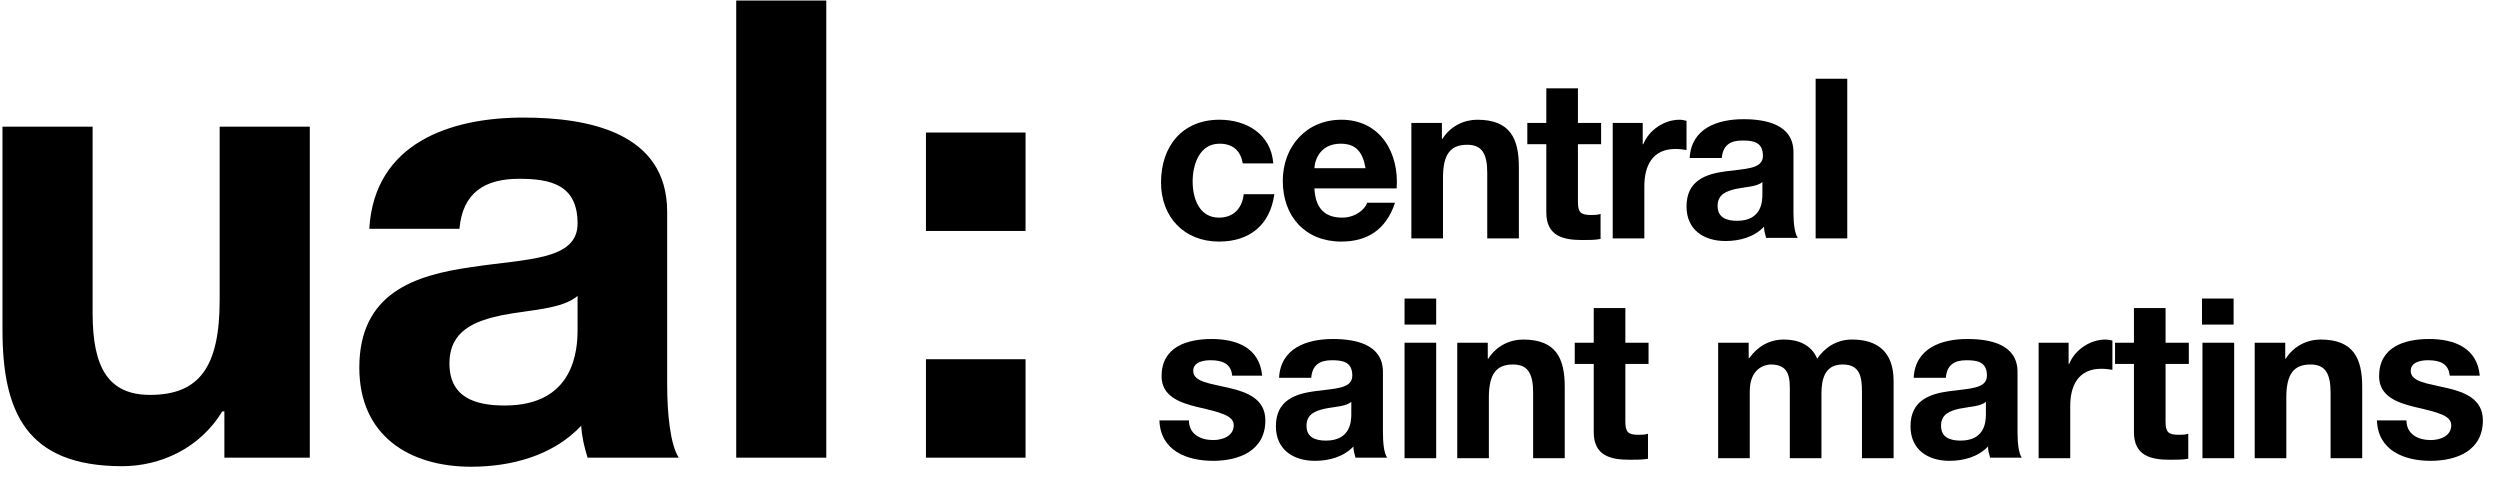 <?xml version="1.0" encoding="UTF-8"?>
<svg width="168px" height="33px" viewBox="0 0 168 33" version="1.1" xmlns="http://www.w3.org/2000/svg" xmlns:xlink="http://www.w3.org/1999/xlink">
    <title>Group 8</title>
    <g id="Page-1" stroke="none" stroke-width="1" fill="none" fill-rule="evenodd">
        <g id="Group-8" transform="translate(0.167, 0.036)" fill="#000000" fill-rule="nonzero">
            <path d="M20.651,30.719 L14.911,30.719 L14.911,27.609 L14.771,27.609 C13.25,30.109 10.594,31.292 8.042,31.292 C1.594,31.292 -3.73034936e-14,27.641 -3.73034936e-14,22.135 L-3.73034936e-14,8.474 L6.057,8.474 L6.057,21.026 C6.057,24.672 7.12,26.5 9.917,26.5 C13.214,26.5 14.594,24.641 14.594,20.13 L14.594,8.474 L20.651,8.474 L20.651,30.719 Z" id="Path"></path>
            <path d="M24.651,15.307 C25.005,9.583 30.073,7.865 34.995,7.865 C39.385,7.865 44.667,8.87 44.667,14.198 L44.667,25.781 C44.667,27.823 44.88,29.823 45.443,30.719 L39.318,30.719 C39.104,30.036 38.927,29.286 38.891,28.573 C36.979,30.609 34.146,31.328 31.49,31.328 C27.307,31.328 23.979,29.214 23.979,24.672 C23.979,19.63 27.734,18.453 31.49,17.917 C35.208,17.344 38.646,17.484 38.646,14.984 C38.646,12.375 36.839,11.979 34.714,11.979 C32.411,11.979 30.922,12.906 30.708,15.339 L24.651,15.339 L24.651,15.307 Z M38.646,19.849 C37.615,20.74 35.49,20.776 33.615,21.135 C31.74,21.526 30.036,22.172 30.036,24.391 C30.036,26.677 31.771,27.214 33.755,27.214 C38.469,27.214 38.646,23.422 38.646,22.099 L38.646,19.849 Z" id="Shape"></path>
            <polygon id="Path" points="49.307 -1.77635684e-14 55.359 -1.77635684e-14 55.359 30.719 49.307 30.719"></polygon>
            <path d="M68.75,15.484 L62.057,15.484 L62.057,8.87 L68.75,8.87 L68.75,15.484 Z M62.057,24.104 L68.75,24.104 L68.75,30.719 L62.057,30.719 L62.057,24.104 Z" id="Shape"></path>
            <path d="M83.344,10.943 C83.203,10.083 82.672,9.62 81.786,9.62 C80.438,9.62 79.979,11.016 79.979,12.156 C79.979,13.266 80.401,14.589 81.75,14.589 C82.74,14.589 83.307,13.948 83.411,13.016 L85.469,13.016 C85.182,15.089 83.802,16.198 81.75,16.198 C79.411,16.198 77.854,14.552 77.854,12.229 C77.854,9.797 79.271,8.01 81.786,8.01 C83.589,8.01 85.255,8.974 85.396,10.943 L83.344,10.943 Z" id="Path"></path>
            <path d="M88.161,12.625 C88.229,13.979 88.87,14.589 90.036,14.589 C90.885,14.589 91.562,14.052 91.703,13.589 L93.578,13.589 C92.979,15.411 91.703,16.198 89.969,16.198 C87.557,16.198 86.036,14.516 86.036,12.12 C86.036,9.797 87.63,8.01 89.969,8.01 C92.589,8.01 93.865,10.229 93.688,12.625 L88.161,12.625 Z M91.594,11.266 C91.417,10.193 90.958,9.62 89.932,9.62 C88.583,9.62 88.193,10.656 88.161,11.266 L91.594,11.266 Z" id="Shape"></path>
            <path d="M94.714,8.224 L96.729,8.224 L96.729,9.297 L96.766,9.297 C97.297,8.438 98.219,8.01 99.104,8.01 C101.333,8.01 101.901,9.297 101.901,11.193 L101.901,15.984 L99.776,15.984 L99.776,11.583 C99.776,10.297 99.422,9.693 98.432,9.693 C97.297,9.693 96.802,10.333 96.802,11.906 L96.802,15.984 L94.677,15.984 L94.677,8.224 L94.714,8.224 Z" id="Path"></path>
            <path d="M105.87,8.224 L107.427,8.224 L107.427,9.656 L105.87,9.656 L105.87,13.516 C105.87,14.234 106.047,14.411 106.755,14.411 C106.969,14.411 107.182,14.411 107.391,14.339 L107.391,16.021 C107.036,16.094 106.578,16.094 106.151,16.094 C104.844,16.094 103.745,15.807 103.745,14.234 L103.745,9.656 L102.469,9.656 L102.469,8.224 L103.745,8.224 L103.745,5.901 L105.87,5.901 L105.87,8.224 Z" id="Path"></path>
            <path d="M108.208,8.224 L110.224,8.224 L110.224,9.656 L110.26,9.656 C110.651,8.688 111.677,8.01 112.703,8.01 C112.849,8.01 113.026,8.047 113.167,8.083 L113.167,10.047 C112.99,10.01 112.672,9.974 112.422,9.974 C110.865,9.974 110.333,11.12 110.333,12.479 L110.333,15.984 L108.208,15.984 L108.208,8.224 Z" id="Path"></path>
            <path d="M113.38,10.583 C113.484,8.583 115.255,7.974 116.99,7.974 C118.516,7.974 120.354,8.333 120.354,10.193 L120.354,14.234 C120.354,14.948 120.427,15.625 120.641,15.948 L118.516,15.948 C118.443,15.698 118.375,15.448 118.375,15.198 C117.698,15.911 116.708,16.161 115.786,16.161 C114.333,16.161 113.167,15.411 113.167,13.839 C113.167,12.089 114.474,11.656 115.786,11.479 C117.099,11.302 118.302,11.333 118.302,10.443 C118.302,9.51 117.661,9.406 116.922,9.406 C116.104,9.406 115.609,9.724 115.536,10.583 L113.38,10.583 Z M118.266,12.193 C117.911,12.516 117.167,12.516 116.495,12.656 C115.859,12.802 115.255,13.016 115.255,13.802 C115.255,14.589 115.859,14.802 116.568,14.802 C118.229,14.802 118.266,13.479 118.266,13.016 L118.266,12.193 Z" id="Shape"></path>
            <polygon id="Path" points="121.844 5.255 123.969 5.255 123.969 15.984 121.844 15.984"></polygon>
            <path d="M79.729,28.214 C79.729,29.146 80.51,29.536 81.359,29.536 C81.964,29.536 82.74,29.286 82.74,28.536 C82.74,27.891 81.854,27.677 80.333,27.323 C79.13,27.036 77.891,26.604 77.891,25.245 C77.891,23.281 79.589,22.745 81.255,22.745 C82.917,22.745 84.474,23.318 84.651,25.208 L82.635,25.208 C82.562,24.391 81.964,24.172 81.182,24.172 C80.724,24.172 80.016,24.281 80.016,24.891 C80.016,25.641 81.219,25.745 82.422,26.031 C83.661,26.318 84.865,26.786 84.865,28.214 C84.865,30.255 83.094,30.932 81.359,30.932 C79.589,30.932 77.818,30.255 77.745,28.214 L79.729,28.214 Z" id="Path"></path>
            <path d="M85.786,25.354 C85.891,23.349 87.661,22.745 89.401,22.745 C90.922,22.745 92.766,23.099 92.766,24.958 L92.766,29 C92.766,29.719 92.833,30.396 93.047,30.719 L90.922,30.719 C90.854,30.469 90.781,30.219 90.781,29.969 C90.109,30.682 89.115,30.932 88.198,30.932 C86.745,30.932 85.573,30.182 85.573,28.609 C85.573,26.854 86.885,26.427 88.198,26.25 C89.505,26.068 90.708,26.104 90.708,25.208 C90.708,24.281 90.073,24.172 89.328,24.172 C88.516,24.172 88.016,24.495 87.948,25.354 L85.786,25.354 Z M90.641,26.964 C90.286,27.286 89.542,27.286 88.87,27.427 C88.229,27.573 87.63,27.786 87.63,28.573 C87.63,29.359 88.229,29.573 88.938,29.573 C90.604,29.573 90.641,28.25 90.641,27.786 L90.641,26.964 Z" id="Shape"></path>
            <path d="M96.344,21.776 L94.219,21.776 L94.219,20.026 L96.344,20.026 L96.344,21.776 Z M94.219,22.995 L96.344,22.995 L96.344,30.755 L94.219,30.755 L94.219,22.995 Z" id="Shape"></path>
            <path d="M97.792,22.995 L99.812,22.995 L99.812,24.068 L99.849,24.068 C100.38,23.208 101.302,22.781 102.188,22.781 C104.417,22.781 104.984,24.068 104.984,25.964 L104.984,30.755 L102.859,30.755 L102.859,26.354 C102.859,25.068 102.505,24.458 101.51,24.458 C100.38,24.458 99.885,25.104 99.885,26.677 L99.885,30.755 L97.76,30.755 L97.76,22.995 L97.792,22.995 Z" id="Path"></path>
            <path d="M109.057,22.995 L110.615,22.995 L110.615,24.422 L109.057,24.422 L109.057,28.286 C109.057,29 109.234,29.182 109.943,29.182 C110.156,29.182 110.37,29.182 110.578,29.109 L110.578,30.792 C110.224,30.859 109.766,30.859 109.339,30.859 C108.031,30.859 106.932,30.573 106.932,29 L106.932,24.422 L105.656,24.422 L105.656,22.995 L106.932,22.995 L106.932,20.667 L109.057,20.667 L109.057,22.995 Z" id="Path"></path>
            <path d="M115.359,22.995 L117.344,22.995 L117.344,24.031 L117.38,24.031 C117.948,23.245 118.729,22.781 119.719,22.781 C120.677,22.781 121.562,23.135 121.948,24.068 C122.411,23.385 123.188,22.781 124.286,22.781 C125.917,22.781 127.083,23.531 127.083,25.568 L127.083,30.755 L124.958,30.755 L124.958,26.354 C124.958,25.318 124.854,24.458 123.651,24.458 C122.448,24.458 122.234,25.464 122.234,26.427 L122.234,30.755 L120.109,30.755 L120.109,26.391 C120.109,25.495 120.177,24.458 118.833,24.458 C118.406,24.458 117.417,24.745 117.417,26.25 L117.417,30.755 L115.292,30.755 L115.292,22.995 L115.359,22.995 Z" id="Path"></path>
            <path d="M128.432,25.354 C128.536,23.349 130.307,22.745 132.042,22.745 C133.568,22.745 135.411,23.099 135.411,24.958 L135.411,29 C135.411,29.719 135.479,30.396 135.693,30.719 L133.568,30.719 C133.495,30.469 133.427,30.219 133.427,29.969 C132.75,30.682 131.76,30.932 130.839,30.932 C129.385,30.932 128.219,30.182 128.219,28.609 C128.219,26.854 129.531,26.427 130.839,26.25 C132.151,26.068 133.354,26.104 133.354,25.208 C133.354,24.281 132.719,24.172 131.974,24.172 C131.156,24.172 130.661,24.495 130.594,25.354 L128.432,25.354 Z M133.286,26.964 C132.927,27.286 132.188,27.286 131.51,27.427 C130.875,27.573 130.271,27.786 130.271,28.573 C130.271,29.359 130.875,29.573 131.583,29.573 C133.25,29.573 133.286,28.25 133.286,27.786 L133.286,26.964 Z" id="Shape"></path>
            <path d="M136.828,22.995 L138.844,22.995 L138.844,24.422 L138.88,24.422 C139.271,23.458 140.297,22.781 141.323,22.781 C141.464,22.781 141.641,22.812 141.786,22.849 L141.786,24.818 C141.609,24.781 141.286,24.745 141.042,24.745 C139.484,24.745 138.953,25.891 138.953,27.25 L138.953,30.755 L136.828,30.755 L136.828,22.995 Z" id="Path"></path>
            <path d="M145.359,22.995 L146.922,22.995 L146.922,24.422 L145.359,24.422 L145.359,28.286 C145.359,29 145.536,29.182 146.245,29.182 C146.458,29.182 146.672,29.182 146.885,29.109 L146.885,30.792 C146.531,30.859 146.068,30.859 145.646,30.859 C144.333,30.859 143.234,30.573 143.234,29 L143.234,24.422 L141.964,24.422 L141.964,22.995 L143.234,22.995 L143.234,20.667 L145.359,20.667 L145.359,22.995 Z" id="Path"></path>
            <path d="M149.932,21.776 L147.807,21.776 L147.807,20.026 L149.932,20.026 L149.932,21.776 Z M147.839,22.995 L149.969,22.995 L149.969,30.755 L147.839,30.755 L147.839,22.995 Z" id="Shape"></path>
            <path d="M151.385,22.995 L153.401,22.995 L153.401,24.068 L153.438,24.068 C153.969,23.208 154.891,22.781 155.776,22.781 C158.005,22.781 158.573,24.068 158.573,25.964 L158.573,30.755 L156.448,30.755 L156.448,26.354 C156.448,25.068 156.094,24.458 155.104,24.458 C153.969,24.458 153.474,25.104 153.474,26.677 L153.474,30.755 L151.349,30.755 L151.349,22.995 L151.385,22.995 Z" id="Path"></path>
            <path d="M161.547,28.214 C161.547,29.146 162.328,29.536 163.177,29.536 C163.781,29.536 164.557,29.286 164.557,28.536 C164.557,27.891 163.672,27.677 162.151,27.323 C160.948,27.036 159.708,26.604 159.708,25.245 C159.708,23.281 161.406,22.745 163.073,22.745 C164.734,22.745 166.297,23.318 166.474,25.208 L164.453,25.208 C164.38,24.391 163.781,24.172 163,24.172 C162.542,24.172 161.833,24.281 161.833,24.891 C161.833,25.641 163.036,25.745 164.24,26.031 C165.479,26.318 166.682,26.786 166.682,28.214 C166.682,30.255 164.911,30.932 163.177,30.932 C161.406,30.932 159.635,30.255 159.562,28.214 L161.547,28.214 Z" id="Path"></path>
        </g>
    </g>
</svg>